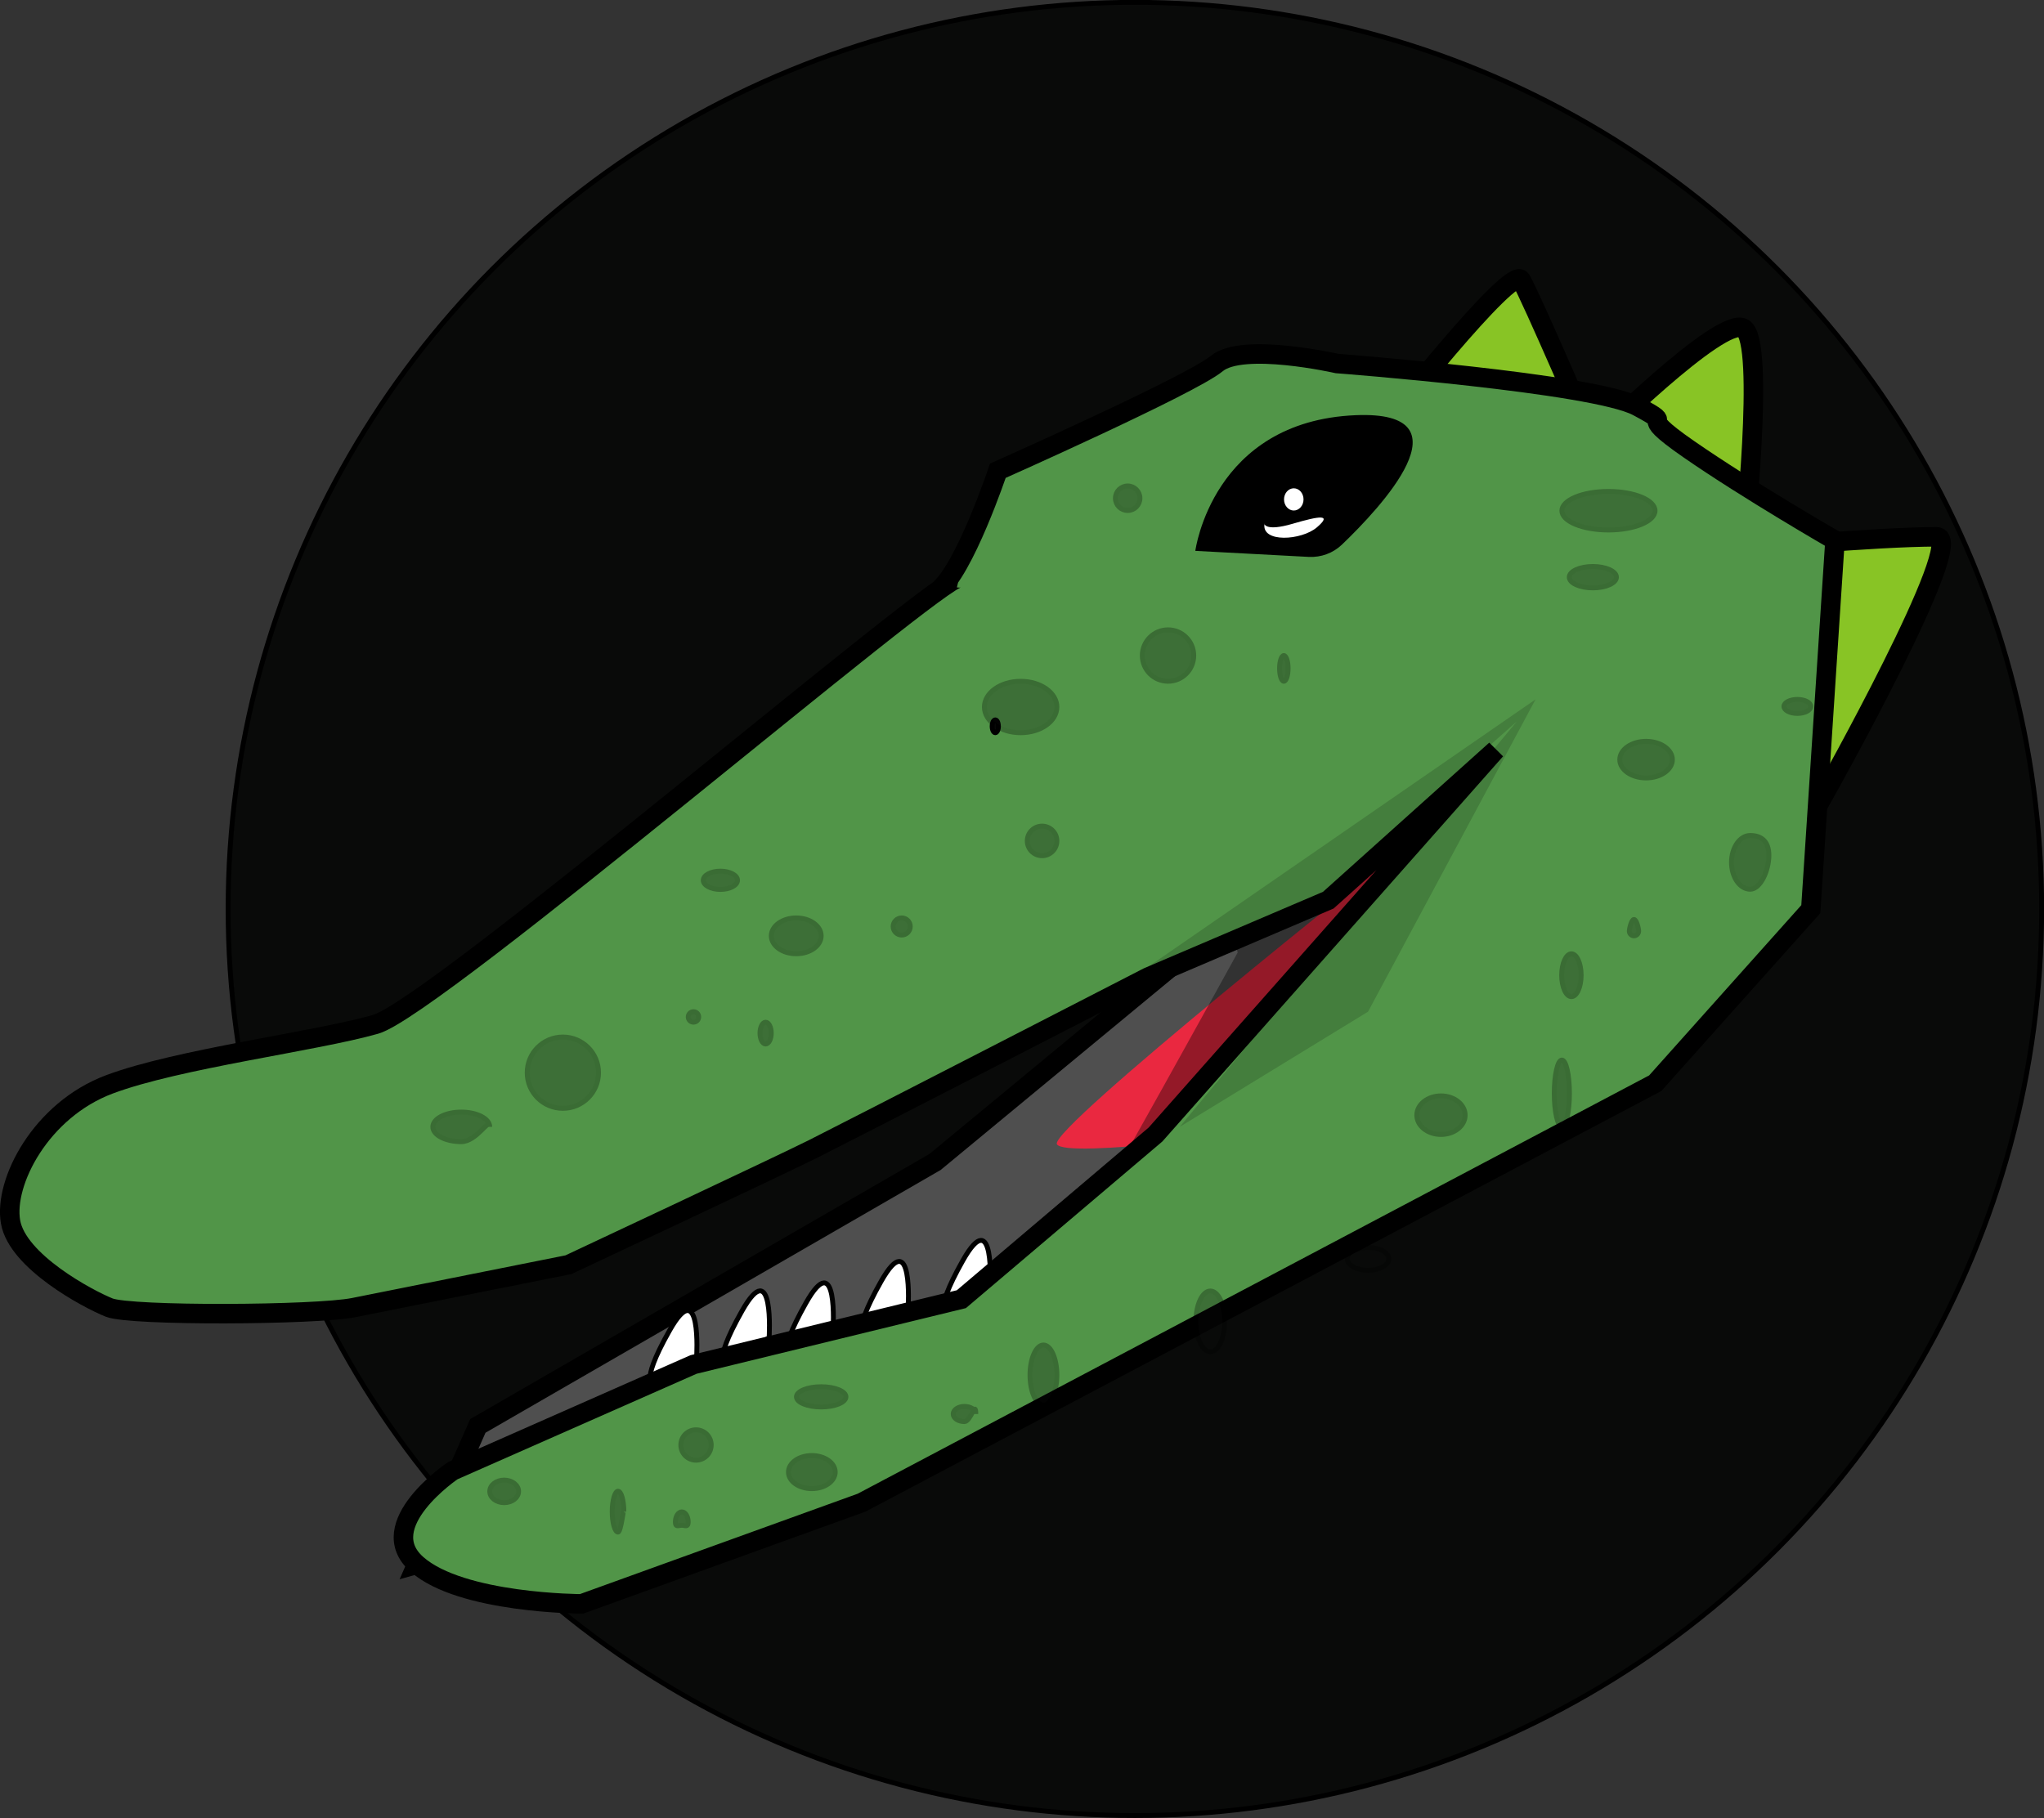 <?xml version="1.0" encoding="UTF-8"?><svg xmlns="http://www.w3.org/2000/svg" viewBox="0 0 104.84 93.27"><rect x="0" y="0" width="104.84" height="93.27" fill="#333333" stroke="none"/><defs><style>.d,.e{fill:#fff;}.f{fill:#88c425;}.f,.e,.g,.h,.i{stroke:#000;stroke-miterlimit:10;}.j{opacity:.28;}.e,.h{stroke-width:.25px;}.g{fill:#4f4f4f;}.h{fill:#090a09;}.k{opacity:.16;}.l{fill:#ea2840;}.m{opacity:.37;}.i{fill:#519548;}</style></defs><g id="a"/><g id="b"><g id="c"><g><circle class="h" cx="58.21" cy="46.63" r="46.51"/><g><path class="f" d="M70.92,21.96s6.61-8.42,7.1-7.6,3.72,8.32,3.72,8.32c0,0,6.52-6.5,7.68-5.84s0,11.33,0,11.33c0,0,6.78-.63,9.91-.63,1.65,0-5.78,13.24-5.78,13.24l-22.62-18.83Z"/><g><polygon class="g" points="21.38 80.25 24.51 73.15 47.96 59.61 64.64 45.82 81.73 30.87 70.74 60.54 57.8 67.44 33.16 76.73 23.52 79.65 21.38 80.25"/><path class="e" d="M33.59,71.01s-.91,.19,.75-2.75,1.39,1.37,1.39,1.37l-2.13,1.37Z"/><path class="e" d="M37.31,70s-.91,.19,.75-2.75,1.39,1.37,1.39,1.37l-2.13,1.37Z"/><path class="e" d="M40.59,69.59s-.91,.19,.75-2.75,1.39,1.37,1.39,1.37l-2.13,1.37Z"/><path class="e" d="M44.44,68.49s-.91,.19,.75-2.75,1.39,1.37,1.39,1.37l-2.13,1.37Z"/><path class="e" d="M48.64,67.41s-.91,.19,.75-2.75,1.39,1.37,1.39,1.37l-2.13,1.37Z"/><path class="l" d="M71.44,43.89s-17.67,14.04-17.23,14.81,11.01-.7,11.01-.7"/><path class="m" d="M63.48,48.87s-7.38,13.4-8.7,15.44,12.39-.66,12.39-.66l8.42-13.06,4.79-13.27-8.2-1.05-9.25,9.8,.55,2.8Z"/><path class="i" d="M49.2,29.65c-.88-.22-26.86,22.02-29.94,22.9s-10.13,1.76-13.65,3.08S.19,60.65,.54,62.68s3.96,3.96,5.06,4.4,10.62,.39,12.55,0l11.01-2.2s10.79-5.06,12.55-5.94,17.17-8.81,17.17-8.81l9.25-3.95,8.59-7.71-17.45,19.73-9.96,8.45-13.74,3.35-12.35,5.45s-4.12,2.78-1.84,4.8,8.45,2.03,8.45,2.03l14.36-5.19,40.71-21.52,7.98-8.93,1.24-18.92s-4.43-2.55-7.49-4.67-.39-1-2.64-2.2-15.41-2.2-15.41-2.2c0,0-4.84-1.1-6.17,0s-11.23,5.5-11.23,5.5c0,0-1.72,5.14-3.08,6.16"/><path d="M61.31,28.26s.87-6.65,8.22-6.96c5.99-.25,1.25,4.77-.7,6.64-.46,.44-1.07,.66-1.7,.63l-5.82-.31Z"/></g><polygon class="k" points="77.8 37.01 60.51 57.81 70.17 51.9 78.76 35.88 58.34 49.98 67.78 45.9 77.8 37.01"/></g><ellipse class="h" cx="51.05" cy="37.26" rx=".16" ry=".33"/><g class="j"><path class="h" d="M25.12,57.81c0-.54-.65,.76-1.46,.76s-1.46-.34-1.46-.76,.65-.76,1.46-.76,1.46,.34,1.46,.76Z"/><circle class="h" cx="28.87" cy="55.03" r="1.83"/><circle class="h" cx="35.57" cy="52.17" r=".27"/><ellipse class="h" cx="40.84" cy="48.01" rx="1.28" ry=".92"/><ellipse class="h" cx="36.95" cy="45.16" rx=".88" ry=".47"/><ellipse class="h" cx="39.27" cy="53" rx=".29" ry=".56"/><circle class="h" cx="46.25" cy="47.53" r=".44"/><circle class="h" cx="53.45" cy="43.14" r=".76"/><ellipse class="h" cx="52.35" cy="36.27" rx="1.86" ry="1.32"/><circle class="h" cx="59.91" cy="33.63" r="1.32"/><ellipse class="h" cx="65.85" cy="34.29" rx=".22" ry=".66"/><ellipse class="h" cx="80.6" cy="50.03" rx=".5" ry="1.1"/><ellipse class="h" cx="73.91" cy="57.21" rx="1.24" ry=".99"/><path class="h" d="M84.05,47.77c0,.13-.11,.24-.24,.24s-.24-.11-.24-.24,.11-.6,.24-.6,.24,.46,.24,.6Z"/><ellipse class="h" cx="84.43" cy="38.97" rx="1.35" ry=".94"/><ellipse class="h" cx="81.7" cy="29.61" rx="1.21" ry=".55"/><ellipse class="h" cx="82.5" cy="26.2" rx="2.39" ry=".99"/><circle class="h" cx="57.84" cy="25.56" r=".63"/><ellipse class="h" cx="62.08" cy="67.79" rx=".74" ry="1.56"/><ellipse class="h" cx="53.52" cy="70.54" rx=".69" ry="1.54"/><path class="h" d="M50.05,72.54c0-.74-.26,.39-.58,.39s-.58-.17-.58-.39,.26-.39,.58-.39,.58,.17,.58,.39Z"/><ellipse class="h" cx="41.64" cy="75.52" rx="1.2" ry=".85"/><circle class="h" cx="35.7" cy="74.13" r=".78"/><path class="h" d="M32,77.55c0-.38-.14,1.05-.3,1.05s-.3-.47-.3-1.05,.14-1.05,.3-1.05,.3,.47,.3,1.05Z"/><ellipse class="h" cx="25.86" cy="76.51" rx=".74" ry=".58"/><path class="h" d="M35.3,78.08c0,.29-.15,.17-.33,.17s-.33,.12-.33-.17,.15-.52,.33-.52,.33,.23,.33,.52Z"/><ellipse class="h" cx="42.12" cy="71.66" rx="1.27" ry=".52"/><ellipse class="h" cx="70.17" cy="64.58" rx="1.07" ry=".59"/><ellipse class="h" cx="80.11" cy="56.09" rx=".39" ry="1.71"/><path class="h" d="M90.73,43.89c0,.76-.43,1.73-.96,1.73s-.96-.62-.96-1.38,.43-1.38,.96-1.38,.96,.26,.96,1.02Z"/><ellipse class="h" cx="92.19" cy="36.24" rx=".69" ry=".36"/></g><path class="d" d="M64.85,26.87s.05,.41,1.45,0,2.04-.5,1.25,.18-2.86,.81-2.69-.18Z"/><ellipse class="d" cx="66.36" cy="25.62" rx=".5" ry=".57"/></g></g></g></svg>
